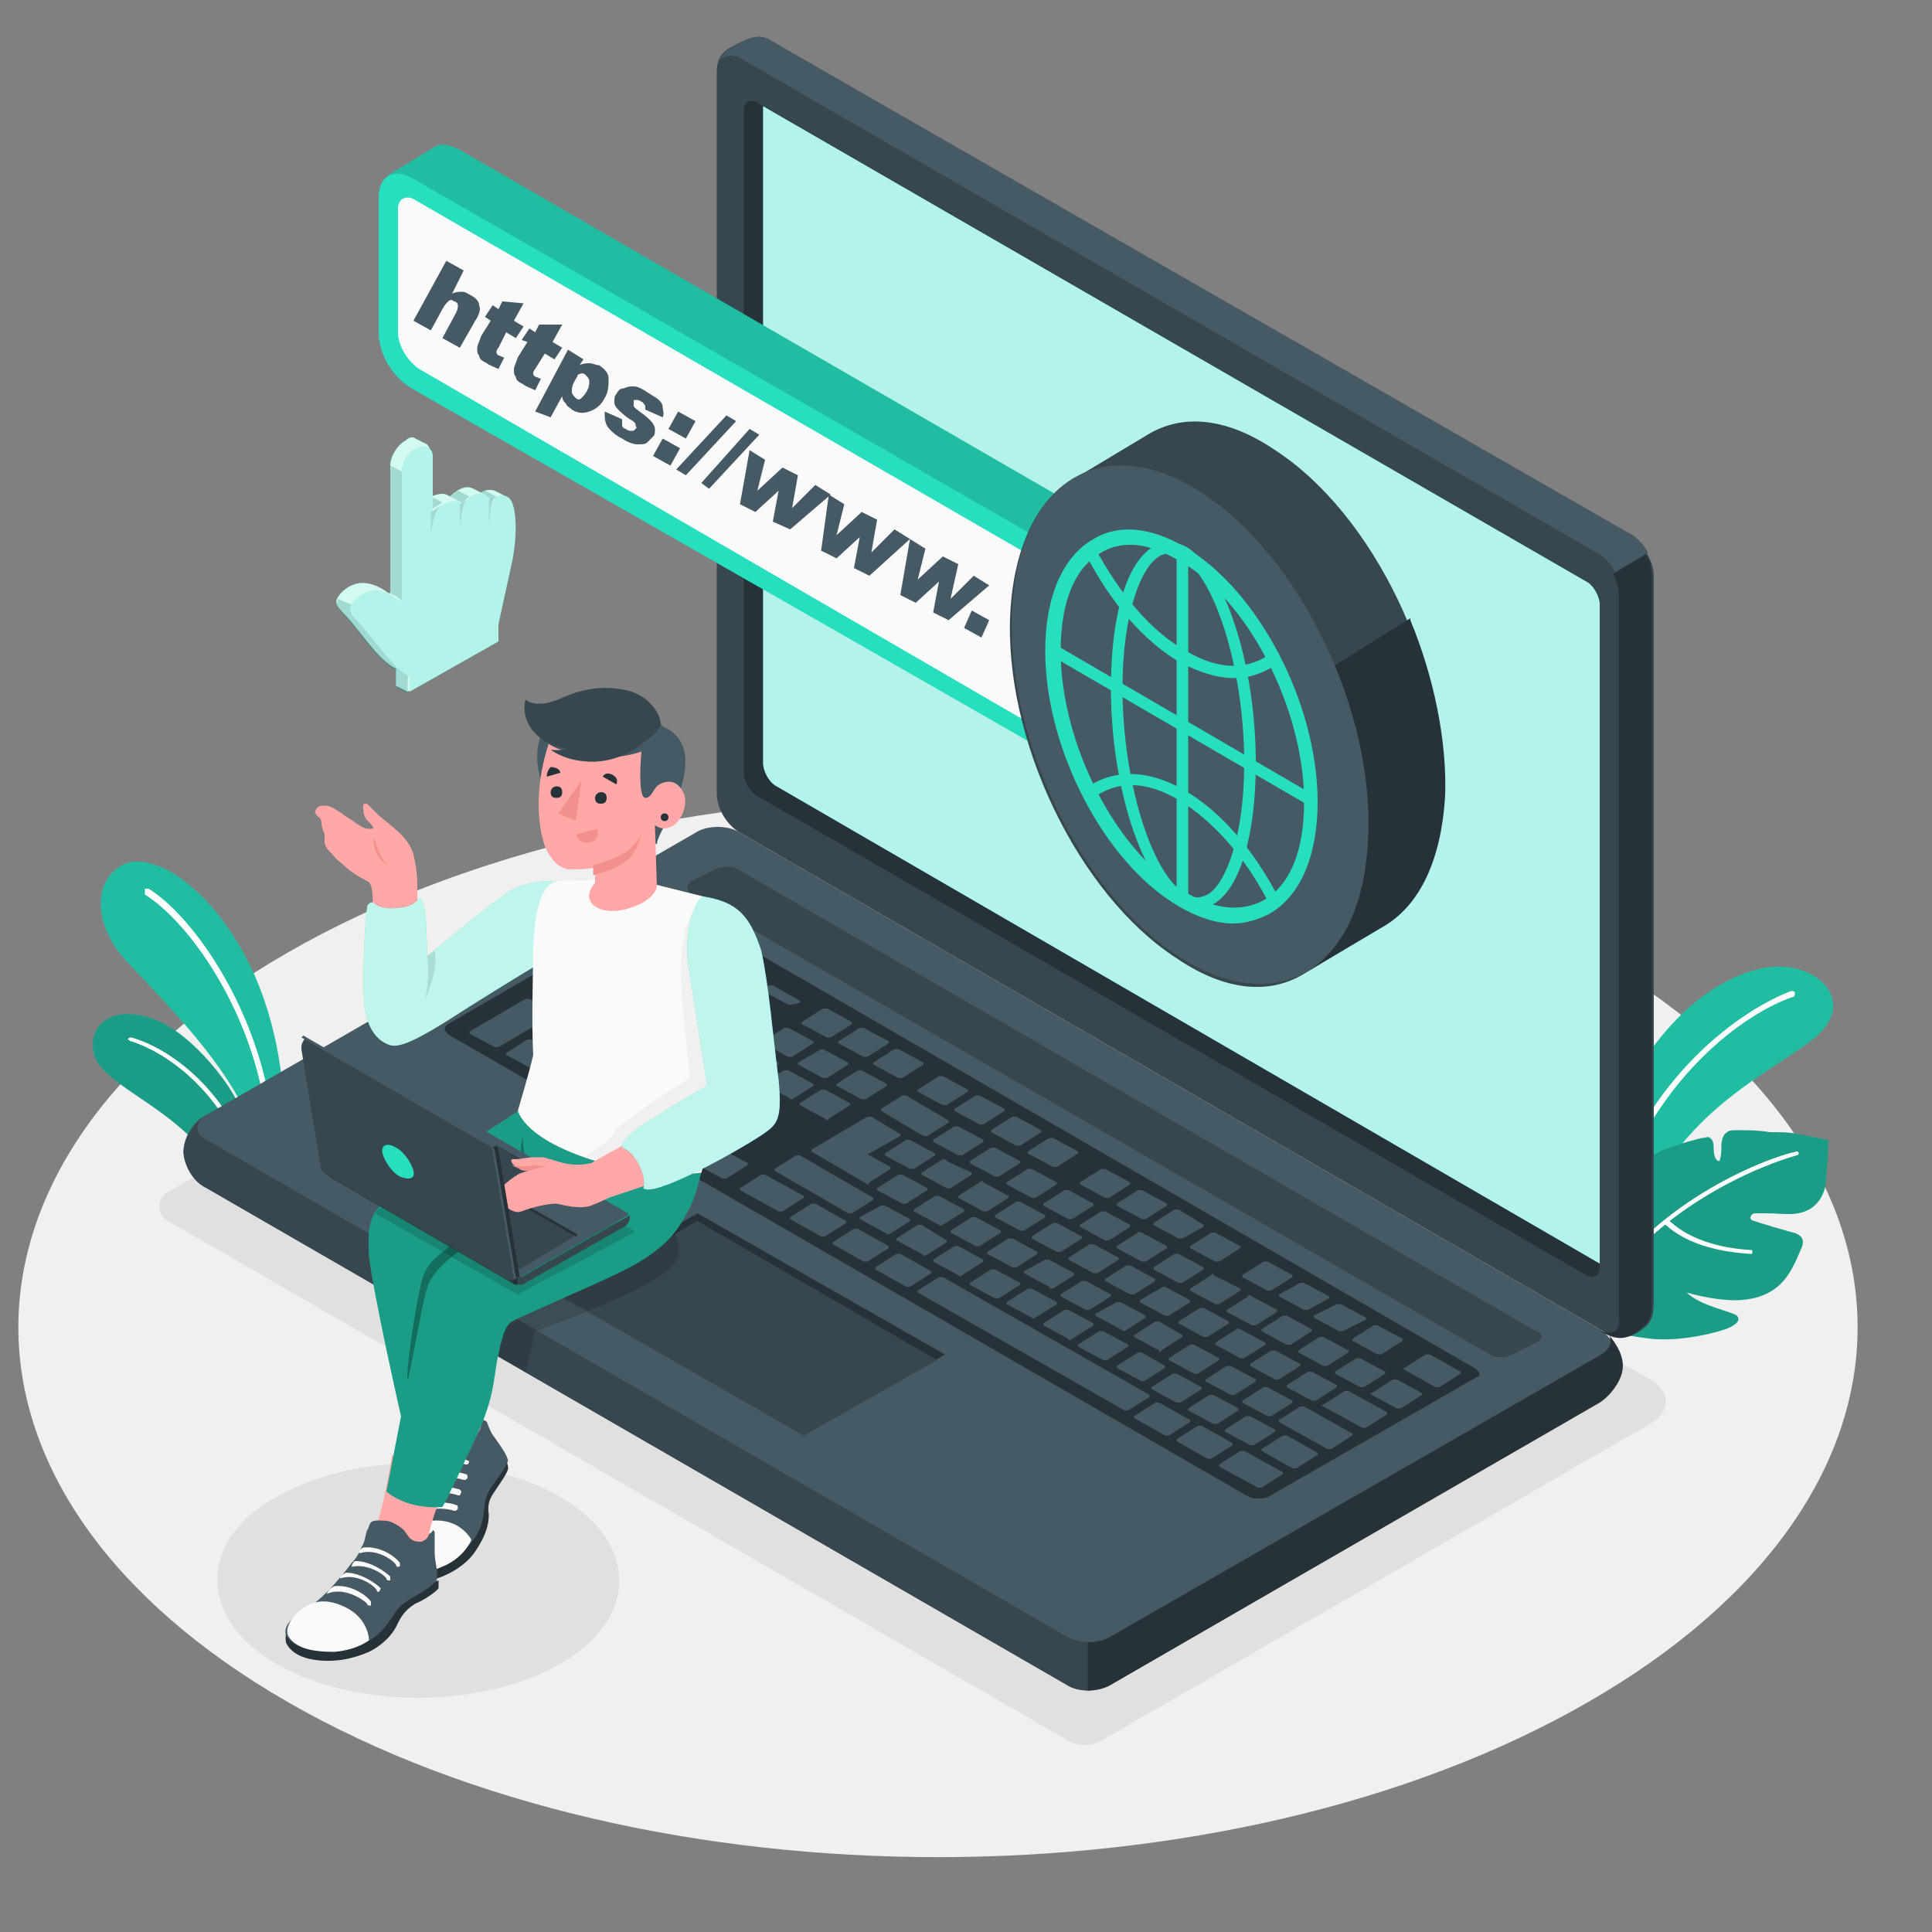 <?xml version="1.0" encoding="utf-8"?>
<!-- Generator: Adobe Illustrator 18.0.0, SVG Export Plug-In . SVG Version: 6.00 Build 0)  -->
<!DOCTYPE svg PUBLIC "-//W3C//DTD SVG 1.1//EN" "http://www.w3.org/Graphics/SVG/1.1/DTD/svg11.dtd">
<svg version="1.1" id="main" xmlns="http://www.w3.org/2000/svg" xmlns:xlink="http://www.w3.org/1999/xlink" x="0px" y="0px"
	 viewBox="0 0 100 100" enable-background="new 0 0 100 100" xml:space="preserve">
<rect x="0" y="0" width="100" height="100" fill="#808080" stroke="none"/>
<g id="Floor">
	<path id="Floor_7_" fill="#F0F0F0" d="M82.2,88.1c18.6-10.7,18.6-28.1,0-38.8s-48.7-10.7-67.3,0s-18.6,28.1,0,38.8
		S63.6,98.8,82.2,88.1z"/>
</g>
<g id="Shadows">
	<path id="Shadow_3_" fill="#E0E0E0" d="M57,90.1l28.4-16.4c1.1-0.6,1.1-1.7,0-2.3L39.4,44.9c-0.5-0.3-1.2-0.3-1.7,0l-29,16.8
		c-0.6,0.3-0.6,1.2,0,1.5l46.6,26.9C55.8,90.4,56.5,90.4,57,90.1z"/>
	<path id="Shadow_2_" fill="#E0E0E0" d="M14.1,86c4.1,2.5,11,2.5,15.1,0c3.8-2.3,3.8-6.1,0-8.4c-4.1-2.5-11-2.5-15.1,0
		C10.3,79.8,10.3,83.7,14.1,86z"/>
</g>
<g id="Plants">
	<g id="Plants_11_">
		<g id="XMLID_28954_">
			<g id="XMLID_28958_">
				<path id="XMLID_28960_" fill="#27DEBF" d="M82.4,64.2c0,0,0.1-4.3,1.8-7.8c1.8-3.5,4.5-5.8,7.1-6.3c2.7-0.5,5.1,1.8,2.4,3.8
					c-2.7,2-7.7,4.2-9.4,10.8L82.4,64.2z"/>
				<path id="XMLID_28959_" opacity="0.15" enable-background="new    " d="M82.4,64.2c0,0,0.1-4.3,1.8-7.8c1.8-3.5,4.5-5.8,7.1-6.3
					c2.7-0.5,5.1,1.8,2.4,3.8c-2.7,2-7.7,4.2-9.4,10.8L82.4,64.2z"/>
			</g>
			<path id="XMLID_28957_" fill="#FFFFFF" d="M83.1,63L83.1,63C83,63,83,62.9,83,62.9c2.1-7.3,7.3-10.7,9.7-11.6
				c0.1,0,0.2,0,0.2,0.1c0,0.1,0,0.2-0.1,0.2c-2.4,0.8-7.4,4.2-9.5,11.4C83.2,63,83.2,63.1,83.1,63z"/>
		</g>
		<g id="Plant_9_">
			<path fill="#27DEBF" d="M82.1,68.2c1,0.6,1.6,0.9,3.4,1.1c1.1,0.1,2.6-0.1,3.8-0.5c0.3-0.1,0.9-0.4,0.6-0.7
				c-0.2-0.2-1.9-0.5-2.6-1.2c0.7,0.2,1.7,0.4,2.5,0.4c0.8,0,1.6-0.2,2.2-0.7c0.6-0.5,0.9-1.2,1.2-1.9c0.1-0.2,0.2-0.5,0-0.7
				c-0.1-0.1-0.3-0.2-0.4-0.2c-0.7-0.2-1.4-0.4-2-0.6c-0.4-0.1-0.1-0.4,0-0.4c0.3,0,0.6,0,0.7,0c0.8,0,1.6,0.2,2.3-0.3
				c0.4-0.3,0.6-0.7,0.7-1.2c0-0.2,0.2-2.2,0.1-2.3c-0.5-0.1-1-0.2-1.5-0.3c-0.5-0.1-1-0.1-1.5-0.1c-0.6-0.1-1.1-0.1-1.7-0.1
				c-0.2,0-0.4,0-0.5,0.1c-0.2,0.1-0.3,0.4-0.3,0.7c0,0.3,0,0.5-0.1,0.8c-0.2,0-0.3-0.3-0.3-0.6c0-0.2,0-0.5-0.2-0.6
				c-0.1-0.1-0.2,0-0.4,0c-0.8,0.2-1.5,0.4-2.2,0.7c-0.3,0.2-0.6,0.3-0.9,0.6c-0.3,0.4-0.4,0.9-0.4,1.5c0,0.5,0.1,1,0,1.6
				c-0.4-0.4-1-1.5-1-2c-0.9,0.6-1.4,1.7-1.6,3.3c-0.1,1-0.1,2.4,0.1,3.5C82.1,68,82.1,68.2,82.1,68.2z"/>
			<path opacity="0.3" enable-background="new    " d="M82.1,68.2c1,0.6,1.6,0.9,3.4,1.1c1.1,0.1,2.6-0.1,3.8-0.5
				c0.3-0.1,0.9-0.4,0.6-0.7c-0.2-0.2-1.9-0.5-2.6-1.2c0.7,0.2,1.7,0.4,2.5,0.4c0.8,0,1.6-0.2,2.2-0.7c0.6-0.5,0.9-1.2,1.2-1.9
				c0.1-0.2,0.2-0.5,0-0.7c-0.1-0.1-0.3-0.2-0.4-0.2c-0.7-0.2-1.4-0.4-2-0.6c-0.4-0.1-0.1-0.4,0-0.4c0.3,0,0.6,0,0.7,0
				c0.8,0,1.6,0.2,2.3-0.3c0.4-0.3,0.6-0.7,0.7-1.2c0-0.2,0.2-2.2,0.1-2.3c-0.5-0.1-1-0.2-1.5-0.3c-0.5-0.1-1-0.1-1.5-0.1
				c-0.6-0.1-1.1-0.1-1.7-0.1c-0.2,0-0.4,0-0.5,0.1c-0.2,0.1-0.3,0.4-0.3,0.7c0,0.3,0,0.5-0.1,0.8c-0.2,0-0.3-0.3-0.3-0.6
				c0-0.2,0-0.5-0.2-0.6c-0.1-0.1-0.2,0-0.4,0c-0.8,0.2-1.5,0.4-2.2,0.7c-0.3,0.2-0.6,0.3-0.9,0.6c-0.3,0.4-0.4,0.9-0.4,1.5
				c0,0.5,0.1,1,0,1.6c-0.4-0.4-1-1.5-1-2c-0.9,0.6-1.4,1.7-1.6,3.3c-0.1,1-0.1,2.4,0.1,3.5C82.1,68,82.1,68.2,82.1,68.2z"/>
			<g>
				<g>
					<path fill="#FFFFFF" d="M82.3,68c0,0,0.1,0,0.1-0.1c2.8-5.4,9.1-7.7,10.6-8.1c0.1,0,0.1-0.1,0.1-0.1c0-0.1-0.1-0.1-0.1-0.1
						c-1.5,0.3-7.9,2.7-10.8,8.2C82.2,67.9,82.2,68,82.3,68C82.3,68,82.3,68,82.3,68z"/>
				</g>
				<g>
					<path fill="#FFFFFF" d="M90.6,64.9c0.1,0,0.1,0,0.1-0.1c0-0.1,0-0.1-0.1-0.1c-3.1-0.2-4.1-1.5-4.2-1.5c0-0.1-0.1-0.1-0.2,0
						c-0.1,0-0.1,0.1,0,0.2C86.3,63.4,87.3,64.7,90.6,64.9C90.5,64.9,90.6,64.9,90.6,64.9z"/>
				</g>
			</g>
		</g>
	</g>
	<g id="Plants_8_">
		<g id="XMLID_28976_">
			<g id="XMLID_28994_">
				<path fill="#27DEBF" d="M6.5,49.7c1.4,1.5,3.9,4,5.4,6.4v0c0.6,0.9,1,1.9,1.1,2.7l0.1,1.5l0.6-0.4l0.1-0.1l0.3-0.2l0,0
					c0.4-0.2,0.6-0.6,0.6-1c0.1-3.8-0.9-7-1.9-8.9c-1.3-2.6-3.8-5.3-6-5.1C4.9,45.1,4.6,47.6,6.5,49.7z"/>
				<path opacity="0.15" enable-background="new    " d="M6.5,49.7c1.4,1.5,3.9,4,5.4,6.4v0c0.6,0.9,1,1.9,1.1,2.7l0.1,1.5l0.6-0.4
					l0.1-0.1l0.3-0.2l0,0c0.4-0.2,0.6-0.6,0.6-1c0.1-3.8-0.9-7-1.9-8.9c-1.3-2.6-3.8-5.3-6-5.1C4.9,45.1,4.6,47.6,6.5,49.7z"/>
			</g>
			<path fill="#FFFFFF" d="M7.5,46.3C10.2,48,14,53.8,13.9,60l0.3-0.2c0-6.2-3.8-12.1-6.5-13.8c-0.1,0-0.1,0-0.2,0
				C7.5,46.2,7.5,46.3,7.5,46.3z"/>
		</g>
		<g id="XMLID_28961_">
			<g id="XMLID_28963_">
				<path fill="#27DEBF" d="M4.9,54.7c0.5,1.3,3.1,2.3,5,4.2c0.5,0.5,1,1,1.3,1.5c0.4,0.5,1.1,0.6,1.6,0.3l0,0l0.2-0.2h0l0.6-0.4
					c-0.4-1.4-1.1-2.8-1.8-3.9v0c-1.3-1.9-2.9-3.2-4-3.5C5.8,52,4.4,53.1,4.9,54.7z"/>
				<path opacity="0.3" enable-background="new    " d="M4.9,54.7c0.5,1.3,3.1,2.3,5,4.2c0.5,0.5,1,1,1.3,1.5
					c0.4,0.5,1.1,0.6,1.6,0.3l0,0l0.2-0.2h0l0.6-0.4c-0.4-1.4-1.1-2.8-1.8-3.9v0c-1.3-1.9-2.9-3.2-4-3.5C5.8,52,4.4,53.1,4.9,54.7z"
					/>
			</g>
			<path fill="#FFFFFF" d="M6.8,53.9c1.6,0.5,4.7,2.4,6.1,6.7l0.2-0.1c-1.4-4.3-4.5-6.3-6.3-6.8c-0.1,0-0.1,0-0.2,0.1
				C6.7,53.8,6.7,53.9,6.8,53.9z"/>
		</g>
	</g>
</g>
<g id="Device">
	<g id="Laptop_4_">
		<g>
			<path id="XMLID_150_" fill="#455A64" d="M83.9,70.7c0,0.7-0.5,1.6-1.2,1.9L57.5,87.2c-0.6,0.4-1.7,0.4-2.3,0L10.7,61.5
				c-0.6-0.4-1.2-1.2-1.2-1.9c0-0.7,0.5-1.6,1.2-1.9l25.3-14.6c0.6-0.4,1.7-0.4,2.3,0l44.5,25.7C83.4,69.2,83.9,70,83.9,70.7z"/>
			<path id="XMLID_149_" fill="#37474F" d="M9.5,59.6c0,0.7,0.5,1.6,1.2,1.9l44.5,25.7c0.3,0.2,0.7,0.3,1.2,0.3V85
				c-0.4,0-0.8-0.1-1.2-0.3L10.7,59c-0.6-0.3-0.6-0.8-0.2-1.2C9.9,58.3,9.5,59,9.5,59.6z"/>
			<path id="XMLID_148_" fill="#263238" d="M56.3,85v2.5c0.4,0,0.8-0.1,1.2-0.3l25.3-14.6c0.6-0.4,1.2-1.2,1.2-1.9
				c0-0.7-0.5-1.4-1-1.9c0.5,0.4,0.5,0.9-0.1,1.3L57.5,84.7C57.2,84.9,56.7,85,56.3,85z"/>
		</g>
		<g>
			<path id="XMLID_147_" fill="#37474F" d="M85,68.8c0.6-0.4,0.6-0.9,0.6-1.7V29.8c0-0.7-0.5-1.6-1.2-2L39.9,2.1
				c-0.6-0.4-1.2-0.1-1.8,0.2c-0.6,0.3-1,0.6-1,1.4v37.4c0,0.7,0.5,1.6,1.2,2l44.5,25.7C83.7,69.4,84.4,69.3,85,68.8z"/>
			<path fill="#263238" d="M82.7,68.8c1,0.7,1.6,0.5,2.2,0c0.6-0.4,0.6-0.9,0.6-1.7V29.8c0-0.4-0.1-0.8-0.3-1.1l-1.7,1
				c0.2,0.4,0.3,0.8,0.3,1.1v37.4C83.9,68.9,83.4,69.2,82.7,68.8z"/>
			<path id="XMLID_146_" fill="#455A64" d="M37.1,3.7c0-0.7,0.5-1,1.2-0.7l44.5,25.7c0.3,0.2,0.6,0.5,0.8,0.9l1.7-1l0,0
				c-0.2-0.4-0.5-0.7-0.8-0.9L39.9,2.1c-0.6-0.4-1.2-0.1-1.8,0.2C37.5,2.7,37.1,3,37.1,3.7z"/>
		</g>
		<g>
			<path id="XMLID_145_" fill="#263238" d="M82.1,30.1L39.2,5.3c-0.4-0.2-0.7,0-0.7,0.4V40c0,0.4,0.3,1,0.7,1.2L82.1,66
				c0.4,0.2,0.7,0,0.7-0.4V31.3C82.8,30.8,82.5,30.3,82.1,30.1z"/>
			<path fill="#27DEBF" d="M82.1,30.1c0.4,0.2,0.7,0.8,0.7,1.2v34.1L40.2,40.7c-0.4-0.2-0.7-0.8-0.7-1.2V5.5L82.1,30.1z"/>
			<path opacity="0.65" fill="#FFFFFF" enable-background="new    " d="M82.1,30.1c0.4,0.2,0.7,0.8,0.7,1.2v34.1L40.2,40.7
				c-0.4-0.2-0.7-0.8-0.7-1.2V5.5L82.1,30.1z"/>
		</g>
		<path id="XMLID_144_" fill="#37474F" d="M79.5,68.9L38.2,45c-0.3-0.2-0.8-0.2-1.2,0l-1.2,0.6c-0.3,0.2-0.3,0.5,0,0.7l41.3,23.8
			c0.3,0.2,0.8,0.2,1.2,0l1.2-0.6C79.9,69.3,79.9,69,79.5,68.9z"/>
		<g id="XMLID_33_">
			<path id="XMLID_143_" fill="#263238" d="M76.3,70.8L35,46.9c-0.3-0.2-0.8-0.2-1.1-0.1l-10.7,6.2c-0.3,0.2-0.2,0.4,0.1,0.6
				l41.2,23.8c0.3,0.2,0.8,0.2,1.1,0.1l10.8-6.2C76.7,71.2,76.6,71,76.3,70.8z"/>
			<path id="XMLID_34_" fill="#455A64" d="M41,56.9l1.1-0.7c0,0,0-0.1,0-0.1l-1.3-0.7c-0.1,0-0.1,0-0.2,0L39.5,56c0,0,0,0.1,0,0.1
				l1.3,0.7C40.9,56.9,41,56.9,41,56.9z M42.5,54.3L41.3,55c0,0,0,0.1,0,0.1l1.3,0.7c0.1,0,0.1,0,0.2,0l1.1-0.7c0,0,0-0.1,0-0.1
				l-1.3-0.7C42.6,54.3,42.5,54.3,42.5,54.3z M46.7,56.7l-1.1,0.7c0,0,0,0.1,0,0.1l2.2,1.3c0.1,0,0.1,0,0.2,0l1.1-0.7
				c0,0,0-0.1,0-0.1l-2.2-1.3C46.8,56.7,46.7,56.7,46.7,56.7z M44.4,55.4l-1.1,0.7c0,0,0,0.1,0,0.1l1.3,0.7c0.1,0,0.1,0,0.2,0
				l1.1-0.7c0,0,0-0.1,0-0.1l-1.3-0.7C44.5,55.4,44.4,55.4,44.4,55.4z M49.4,58.3L48.3,59c0,0,0,0.1,0,0.1l1.3,0.7
				c0.1,0,0.1,0,0.2,0l1.1-0.7c0,0,0-0.1,0-0.1l-1.3-0.7C49.6,58.3,49.5,58.3,49.4,58.3z M51.3,59.4l-1.1,0.7c0,0,0,0.1,0,0.1
				l1.3,0.7c0.1,0,0.1,0,0.2,0l1.1-0.7c0,0,0-0.1,0-0.1l-1.3-0.7C51.5,59.4,51.4,59.4,51.3,59.4z M46.9,62.3l1.1-0.7
				c0,0,0-0.1,0-0.1l-1.3-0.7c-0.1,0-0.1,0-0.2,0l-1.1,0.7c0,0,0,0.1,0,0.1l1.3,0.7C46.8,62.3,46.9,62.3,46.9,62.3z M48.8,63.4
				l1.1-0.7c0,0,0-0.1,0-0.1l-1.3-0.7c-0.1,0-0.1,0-0.2,0l-1.1,0.7c0,0,0,0.1,0,0.1l1.3,0.7C48.7,63.4,48.7,63.5,48.8,63.4z
				 M50.7,64.5l1.1-0.7c0,0,0-0.1,0-0.1L50.5,63c-0.1,0-0.1,0-0.2,0l-1.1,0.7c0,0,0,0.1,0,0.1l1.3,0.7
				C50.6,64.5,50.6,64.5,50.7,64.5z M52.6,65.6l1.1-0.7c0,0,0-0.1,0-0.1l-1.3-0.7c-0.1,0-0.1,0-0.2,0l-1.1,0.7c0,0,0,0.1,0,0.1
				l1.3,0.7C52.4,65.6,52.5,65.6,52.6,65.6z M42.9,57.9l1.1-0.7c0,0,0-0.1,0-0.1l-1.3-0.7c-0.1,0-0.1,0-0.2,0l-1.1,0.7
				c0,0,0,0.1,0,0.1l1.3,0.7C42.8,58,42.9,58,42.9,57.9z M45,61.2l1.1-0.7c0,0,0-0.1,0-0.1L45,59.8c-0.1,0-0.1-0.1,0-0.1l1.6-0.9
				c0,0,0-0.1,0-0.1l-1.5-0.9c-0.1,0-0.1,0-0.2,0l-2.9,1.7c0,0,0,0.1,0,0.1l2.9,1.7C44.9,61.3,45,61.3,45,61.2z M53.2,60.5l-1.1,0.7
				c0,0,0,0.1,0,0.1l1.3,0.7c0.1,0,0.1,0,0.2,0l1.1-0.7c0,0,0-0.1,0-0.1l-1.3-0.7C53.3,60.5,53.3,60.5,53.2,60.5z M55.1,61.6
				L54,62.3c0,0,0,0.1,0,0.1l1.3,0.7c0.1,0,0.1,0,0.2,0l1.1-0.7c0,0,0-0.1,0-0.1l-1.3-0.7C55.2,61.6,55.2,61.6,55.1,61.6z
				 M66.9,72.6c0,0,0-0.1,0-0.1l-1.3-0.7c-0.1,0-0.1,0-0.2,0l-1.1,0.7c0,0,0,0.1,0,0.1l1.3,0.7c0.1,0,0.1,0,0.2,0L66.9,72.6z
				 M70.2,70.3L69.1,71c0,0,0,0.1,0,0.1l1.3,0.7c0.1,0,0.1,0,0.2,0l1.1-0.7c0,0,0-0.1,0-0.1l-1.3-0.7C70.3,70.3,70.3,70.3,70.2,70.3
				z M69.2,71.8c0,0,0-0.1,0-0.1L67.9,71c-0.1,0-0.1,0-0.2,0l-1.1,0.7c0,0,0,0.1,0,0.1l1.3,0.7c0.1,0,0.1,0,0.2,0L69.2,71.8z
				 M63,73.7l1.1-0.7c0,0,0-0.1,0-0.1l-1.3-0.7c-0.1,0-0.1,0-0.2,0l-1.1,0.7c0,0,0,0.1,0,0.1l1.3,0.7C62.9,73.7,63,73.7,63,73.7z
				 M66,74.1c0,0,0-0.1,0-0.1l-1.3-0.7c-0.1,0-0.1,0-0.2,0l-1.1,0.7c0,0,0,0.1,0,0.1l1.3,0.7c0.1,0,0.1,0,0.2,0L66,74.1z M68.3,69.2
				l-1.1,0.7c0,0,0,0.1,0,0.1l1.3,0.7c0.1,0,0.1,0,0.2,0l1.1-0.7c0,0,0-0.1,0-0.1l-1.3-0.7C68.5,69.2,68.4,69.2,68.3,69.2z
				 M58.9,63.8l-1.1,0.7c0,0,0,0.1,0,0.1l1.3,0.7c0.1,0,0.1,0,0.2,0l1.1-0.7c0,0,0-0.1,0-0.1l-1.3-0.7C59,63.8,58.9,63.7,58.9,63.8z
				 M66.4,68.1l-1.1,0.7c0,0,0,0.1,0,0.1l1.3,0.7c0.1,0,0.1,0,0.2,0l1.1-0.7c0,0,0-0.1,0-0.1l-1.3-0.7
				C66.6,68.1,66.5,68.1,66.4,68.1z M57,62.7l-1.1,0.7c0,0,0,0.1,0,0.1l1.3,0.7c0.1,0,0.1,0,0.2,0l1.1-0.7c0,0,0-0.1,0-0.1l-1.3-0.7
				C57.1,62.7,57,62.7,57,62.7z M60.8,64.9l-1.1,0.7c0,0,0,0.1,0,0.1l1.3,0.7c0.1,0,0.1,0,0.2,0l1.1-0.7c0,0,0-0.1,0-0.1L61,64.9
				C60.9,64.9,60.8,64.9,60.8,64.9z M62.7,66l-1.1,0.7c0,0,0,0.1,0,0.1l1.3,0.7c0.1,0,0.1,0,0.2,0l1.1-0.7c0,0,0-0.1,0-0.1L62.8,66
				C62.8,65.9,62.7,65.9,62.7,66z M64.6,67.1l-1.1,0.7c0,0,0,0.1,0,0.1l1.3,0.7c0.1,0,0.1,0,0.2,0l1.1-0.7c0,0,0-0.1,0-0.1l-1.3-0.7
				C64.7,67,64.6,67,64.6,67.1z M56.4,67.8l1.1-0.7c0,0,0-0.1,0-0.1l-1.3-0.7c-0.1,0-0.1,0-0.2,0l-1.1,0.7c0,0,0,0.1,0,0.1l1.3,0.7
				C56.2,67.8,56.3,67.8,56.4,67.8z M38.3,51.9l-1.1,0.7c0,0,0,0.1,0,0.1l1.3,0.7c0.1,0,0.1,0,0.2,0l1.1-0.7c0,0,0-0.1,0-0.1
				l-1.3-0.7C38.4,51.9,38.4,51.9,38.3,51.9z M40.6,53.2l-1.1,0.7c0,0,0,0.1,0,0.1l1.3,0.7c0.1,0,0.1,0,0.2,0l1.1-0.7
				c0,0,0-0.1,0-0.1l-1.3-0.7C40.7,53.2,40.6,53.2,40.6,53.2z M36.4,50.8l-1.1,0.7c0,0,0,0.1,0,0.1l1.3,0.7c0.1,0,0.1,0,0.2,0
				l1.1-0.7c0,0,0-0.1,0-0.1l-1.3-0.7C36.5,50.8,36.5,50.8,36.4,50.8z M47.3,60.5l1.1-0.7c0,0,0-0.1,0-0.1L47.1,59
				c-0.1,0-0.1,0-0.2,0l-1.1,0.7c0,0,0,0.1,0,0.1l1.3,0.7C47.2,60.5,47.3,60.5,47.3,60.5z M33.4,50.4c0,0,0,0.1,0,0.1l1.3,0.7
				c0.1,0,0.1,0,0.2,0l1.1-0.7c0,0,0-0.1,0-0.1l-1.3-0.7c-0.1,0-0.1,0-0.2,0L33.4,50.4z M54.5,66.7l1.1-0.7c0,0,0-0.1,0-0.1
				l-1.3-0.7c-0.1,0-0.1,0-0.2,0L53,65.8c0,0,0,0.1,0,0.1l1.3,0.7C54.3,66.7,54.4,66.7,54.5,66.7z M31.3,53.3l1.1-0.7
				c0,0,0-0.1,0-0.1l-1.3-0.7c-0.1,0-0.1,0-0.2,0l-1.1,0.7c0,0,0,0.1,0,0.1l1.3,0.7C31.2,53.3,31.2,53.3,31.3,53.3z M35,53.4
				l1.1-0.7c0,0,0-0.1,0-0.1l-1.3-0.7c-0.1,0-0.1,0-0.2,0l-1.1,0.7c0,0,0,0.1,0,0.1l1.3,0.7C34.9,53.4,34.9,53.4,35,53.4z
				 M31.6,51.4c0,0,0,0.1,0,0.1l1.3,0.7c0.1,0,0.1,0,0.2,0l1.1-0.7c0,0,0-0.1,0-0.1l-1.3-0.7c-0.1,0-0.1,0-0.2,0L31.6,51.4z
				 M32.3,50.4L31,49.7c-0.1,0-0.1,0-0.2,0l-2.9,1.7c0,0,0,0.1,0,0.1l1.3,0.7c0.1,0,0.1,0,0.2,0l2.9-1.7
				C32.4,50.5,32.4,50.5,32.3,50.4z M36.5,52.9l-1.1,0.7c0,0,0,0.1,0,0.1l1.3,0.7c0.1,0,0.1,0,0.2,0l1.1-0.7c0,0,0-0.1,0-0.1
				l-1.3-0.7C36.6,52.9,36.6,52.9,36.5,52.9z M50.7,61.2l-1.1,0.7c0,0,0,0.1,0,0.1l1.3,0.7c0.1,0,0.1,0,0.2,0l1.1-0.7
				c0,0,0-0.1,0-0.1l-1.3-0.7C50.9,61.1,50.8,61.1,50.7,61.2z M34.3,53.7c0,0,0-0.1,0-0.1L33,52.9c-0.1,0-0.1,0-0.2,0l-1.1,0.7
				c0,0,0,0.1,0,0.1l1.3,0.7c0.1,0,0.1,0,0.2,0L34.3,53.7z M48.8,60l-1.1,0.7c0,0,0,0.1,0,0.1l1.3,0.7c0.1,0,0.1,0,0.2,0l1.1-0.7
				c0,0,0-0.1,0-0.1L49,60.1C49,60,48.9,60,48.8,60z M65,71.5c0,0,0-0.1,0-0.1l-1.3-0.7c-0.1,0-0.1,0-0.2,0l-1.1,0.7
				c0,0,0,0.1,0,0.1l1.3,0.7c0.1,0,0.1,0,0.2,0L65,71.5z M65.8,69.9l-1.1,0.7c0,0,0,0.1,0,0.1l1.3,0.7c0.1,0,0.1,0,0.2,0l1.1-0.7
				c0,0,0-0.1,0-0.1L66,69.9C66,69.9,65.9,69.9,65.8,69.9z M62,71.1l1.1-0.7c0,0,0-0.1,0-0.1l-1.3-0.7c-0.1,0-0.1,0-0.2,0l-1.1,0.7
				c0,0,0,0.1,0,0.1l1.3,0.7C61.9,71.1,62,71.1,62,71.1z M60.1,69.9l1.1-0.7c0,0,0-0.1,0-0.1L60,68.4c-0.1,0-0.1,0-0.2,0l-1.1,0.7
				c0,0,0,0.1,0,0.1l1.3,0.7C60,70,60.1,70,60.1,69.9z M58.2,68.9l1.1-0.7c0,0,0-0.1,0-0.1l-1.3-0.7c-0.1,0-0.1,0-0.2,0L56.7,68
				c0,0,0,0.1,0,0.1l1.3,0.7C58.1,68.9,58.2,68.9,58.2,68.9z M64,68.8l-1.1,0.7c0,0,0,0.1,0,0.1l1.3,0.7c0.1,0,0.1,0,0.2,0l1.1-0.7
				c0,0,0-0.1,0-0.1l-1.3-0.7C64.1,68.8,64,68.7,64,68.8z M62.1,67.7l-1.1,0.7c0,0,0,0.1,0,0.1l1.3,0.7c0.1,0,0.1,0,0.2,0l1.1-0.7
				c0,0,0-0.1,0-0.1l-1.3-0.7C62.2,67.7,62.1,67.7,62.1,67.7z M54.5,63.3L53.4,64c0,0,0,0.1,0,0.1l1.3,0.7c0.1,0,0.1,0,0.2,0
				l1.1-0.7c0,0,0-0.1,0-0.1l-1.3-0.7C54.6,63.3,54.6,63.3,54.5,63.3z M56.4,64.4l-1.1,0.7c0,0,0,0.1,0,0.1l1.3,0.7
				c0.1,0,0.1,0,0.2,0l1.1-0.7c0,0,0-0.1,0-0.1l-1.3-0.7C56.5,64.4,56.4,64.4,56.4,64.4z M52.6,62.2l-1.1,0.7c0,0,0,0.1,0,0.1
				l1.3,0.7c0.1,0,0.1,0,0.2,0l1.1-0.7c0,0,0-0.1,0-0.1l-1.3-0.7C52.7,62.2,52.7,62.2,52.6,62.2z M60.2,66.6L59,67.3
				c0,0,0,0.1,0,0.1l1.3,0.7c0.1,0,0.1,0,0.2,0l1.1-0.7c0,0,0-0.1,0-0.1l-1.3-0.7C60.3,66.6,60.2,66.6,60.2,66.6z M58.3,65.5
				l-1.1,0.7c0,0,0,0.1,0,0.1l1.3,0.7c0.1,0,0.1,0,0.2,0l1.1-0.7c0,0,0-0.1,0-0.1l-1.3-0.7C58.4,65.5,58.3,65.5,58.3,65.5z
				 M61.1,72.6l1.1-0.7c0,0,0-0.1,0-0.1l-1.3-0.7c-0.1,0-0.1,0-0.2,0l-1.1,0.7c0,0,0,0.1,0,0.1l1.3,0.7C61,72.6,61.1,72.6,61.1,72.6
				z M71,72.2l1.3,0.7c0.1,0,0.1,0,0.2,0l1.1-0.7c0,0,0-0.1,0-0.1l-1.3-0.7c-0.1,0-0.1,0-0.2,0L71,72.1C70.9,72.1,70.9,72.1,71,72.2
				z M68.5,72.8l2,1.1c0.1,0,0.1,0,0.2,0l1.1-0.7c0,0,0-0.1,0-0.1l-2-1.1c-0.1,0-0.1,0-0.2,0l-1.1,0.7
				C68.4,72.7,68.4,72.8,68.5,72.8z M72.7,70.9l1.6,0.9c0.1,0,0.1,0,0.2,0l1.1-0.7c0,0,0-0.1,0-0.1L74,70.1c-0.1,0-0.1,0-0.2,0
				l-1.1,0.7C72.6,70.8,72.6,70.8,72.7,70.9z M72.6,69.4c0,0,0-0.1,0-0.1l-1.3-0.7c-0.1,0-0.1,0-0.2,0l-1.1,0.7c0,0,0,0.1,0,0.1
				l1.3,0.7c0.1,0,0.1,0,0.2,0L72.6,69.4z M66.2,73.6l2.5,1.4c0.1,0,0.1,0,0.2,0l1.1-0.7c0,0,0-0.1,0-0.1l-2.5-1.4
				c-0.1,0-0.1,0-0.2,0l-1.1,0.7C66.1,73.5,66.2,73.5,66.2,73.6z M65.3,75.1l1.6,0.9c0.1,0,0.1,0,0.2,0l1.1-0.7c0,0,0-0.1,0-0.1
				l-1.6-0.9c-0.1,0-0.1,0-0.2,0L65.3,75C65.3,75,65.3,75.1,65.3,75.1z M58.5,61.3c0,0,0-0.1,0-0.1l-1.3-0.7c-0.1,0-0.1,0-0.2,0
				l-1.1,0.7c0,0,0,0.1,0,0.1l1.3,0.7c0.1,0,0.1,0,0.2,0L58.5,61.3z M62.3,63.5c0,0,0-0.1,0-0.1L61,62.6c-0.1,0-0.1,0-0.2,0
				l-1.1,0.7c0,0,0,0.1,0,0.1l1.3,0.7c0.1,0,0.1,0,0.2,0L62.3,63.5z M70.7,68.3c0,0,0-0.1,0-0.1l-1.3-0.7c-0.1,0-0.1,0-0.2,0
				L68,68.1c0,0,0,0.1,0,0.1l1.3,0.7c0.1,0,0.1,0,0.2,0L70.7,68.3z M60.4,62.4c0,0,0-0.1,0-0.1l-1.3-0.7c-0.1,0-0.1,0-0.2,0
				l-1.1,0.7c0,0,0,0.1,0,0.1l1.3,0.7c0.1,0,0.1,0,0.2,0L60.4,62.4z M64.2,64.6c0,0,0-0.1,0-0.1l-1.3-0.7c-0.1,0-0.1,0-0.2,0
				l-1.1,0.7c0,0,0,0.1,0,0.1l1.3,0.7c0.1,0,0.1,0,0.2,0L64.2,64.6z M63.1,75.8c0,0,0,0.1,0,0.1l2,1.1c0.1,0,0.1,0,0.2,0l1.1-0.7
				c0,0,0-0.1,0-0.1l-2-1.1c-0.1,0-0.1,0-0.2,0L63.1,75.8z M66.9,66.1c0,0,0-0.1,0-0.1l-1.3-0.7c-0.1,0-0.1,0-0.2,0l-1.1,0.7
				c0,0,0,0.1,0,0.1l1.3,0.7c0.1,0,0.1,0,0.2,0L66.9,66.1z M68.8,67.2c0,0,0-0.1,0-0.1l-1.3-0.7c-0.1,0-0.1,0-0.2,0L66.2,67
				c0,0,0,0.1,0,0.1l1.3,0.7c0.1,0,0.1,0,0.2,0L68.8,67.2z M28.1,55.6c0,0,0,0.1,0,0.1l3.2,1.8c0.1,0,0.1,0,0.2,0l1.1-0.7
				c0,0,0-0.1,0-0.1L29.4,55c-0.1,0-0.1,0-0.2,0L28.1,55.6z M32.3,58c0,0,0,0.1,0,0.1l1.3,0.7c0.1,0,0.1,0,0.2,0l1.1-0.7
				c0,0,0-0.1,0-0.1l-1.3-0.7c-0.1,0-0.1,0-0.2,0L32.3,58z M59.2,71.5l1.1-0.7c0,0,0-0.1,0-0.1L59.1,70c-0.1,0-0.1,0-0.2,0l-1.1,0.7
				c0,0,0,0.1,0,0.1l1.3,0.7C59.1,71.5,59.2,71.5,59.2,71.5z M36.1,60.2c0,0,0,0.1,0,0.1l1.3,0.7c0.1,0,0.1,0,0.2,0l1.1-0.7
				c0,0,0-0.1,0-0.1l-1.3-0.7c-0.1,0-0.1,0-0.2,0L36.1,60.2z M26.2,54.5c0,0,0,0.1,0,0.1l1.3,0.7c0.1,0,0.1,0,0.2,0l1.1-0.7
				c0,0,0-0.1,0-0.1l-1.3-0.7c-0.1,0-0.1,0-0.2,0L26.2,54.5z M24.3,53.5l1.3,0.7c0.1,0,0.1,0,0.2,0l2.9-1.7c0,0,0-0.1,0-0.1
				l-1.3-0.7c-0.1,0-0.1,0-0.2,0l-2.9,1.7C24.3,53.4,24.3,53.5,24.3,53.5z M43.1,64.3c0,0,0,0.1,0,0.1l1.6,0.9c0.1,0,0.1,0,0.2,0
				l1.1-0.7c0,0,0-0.1,0-0.1l-1.6-0.9c-0.1,0-0.1,0-0.2,0L43.1,64.3z M38.3,61.5c0,0,0,0.1,0,0.1l2,1.1c0.1,0,0.1,0,0.2,0l1.1-0.7
				c0,0,0-0.1,0-0.1l-2-1.1c-0.1,0-0.1,0-0.2,0L38.3,61.5z M47.5,66.8c0,0,0,0.1,0,0.1L58.2,73c0.1,0,0.1,0,0.2,0l1.1-0.7
				c0,0,0-0.1,0-0.1l-10.7-6.1c-0.1,0-0.1,0-0.2,0L47.5,66.8z M58.7,73.3c0,0,0,0.1,0,0.1l1.6,0.9c0.1,0,0.1,0,0.2,0l1.1-0.7
				c0,0,0-0.1,0-0.1l-1.6-0.9c-0.1,0-0.1,0-0.2,0L58.7,73.3z M45.3,65.6c0,0,0,0.1,0,0.1l1.6,0.9c0.1,0,0.1,0,0.2,0l1.1-0.7
				c0,0,0-0.1,0-0.1l-1.6-0.9c-0.1,0-0.1,0-0.2,0L45.3,65.6z M60.9,74.5c0,0,0,0.1,0,0.1l1.6,0.9c0.1,0,0.1,0,0.2,0l1.1-0.7
				c0,0,0-0.1,0-0.1l-1.6-0.9c-0.1,0-0.1,0-0.2,0L60.9,74.5z M40.9,63c0,0,0,0.1,0,0.1l1.6,0.9c0.1,0,0.1,0,0.2,0l1.1-0.7
				c0,0,0-0.1,0-0.1l-1.6-0.9c-0.1,0-0.1,0-0.2,0L40.9,63z M34.2,59.1c0,0,0,0.1,0,0.1l1.3,0.7c0.1,0,0.1,0,0.2,0l1.1-0.7
				c0,0,0-0.1,0-0.1l-1.3-0.7c-0.1,0-0.1,0-0.2,0L34.2,59.1z M31.4,55.4l1.1-0.7c0,0,0-0.1,0-0.1l-1.3-0.7c-0.1,0-0.1,0-0.2,0
				l-1.1,0.7c0,0,0,0.1,0,0.1l1.3,0.7C31.3,55.4,31.3,55.5,31.4,55.4z M39.2,55.8l1.1-0.7c0,0,0-0.1,0-0.1L39,54.3
				c-0.1,0-0.1,0-0.2,0l-1.1,0.7c0,0,0,0.1,0,0.1l1.3,0.7C39,55.8,39.1,55.8,39.2,55.8z M44.1,62.8l1.1-0.7c0,0,0-0.1,0-0.1
				l-3.8-2.2c-0.1,0-0.1,0-0.2,0l-1.1,0.7c0,0,0,0.1,0,0.1l3.8,2.2C44,62.8,44.1,62.8,44.1,62.8z M34.4,55.9c0,0,0-0.1,0-0.1
				L33.1,55c-0.1,0-0.1,0-0.2,0l-1.1,0.7c0,0,0,0.1,0,0.1l1.3,0.7c0.1,0,0.1,0,0.2,0L34.4,55.9z M35.1,55.5l1.1-0.7c0,0,0-0.1,0-0.1
				L34.9,54c-0.1,0-0.1,0-0.2,0l-1.1,0.7c0,0,0,0.1,0,0.1l1.3,0.7C34.9,55.5,35,55.5,35.1,55.5z M46,63.9l1.1-0.7c0,0,0-0.1,0-0.1
				l-1.3-0.7c-0.1,0-0.1,0-0.2,0L44.5,63c0,0,0,0.1,0,0.1l1.3,0.7C45.9,63.9,46,63.9,46,63.9z M38.6,58.3c0,0,0-0.1,0-0.1l-1.3-0.7
				c-0.1,0-0.1,0-0.2,0L36,58.1c0,0,0,0.1,0,0.1l1.3,0.7c0.1,0,0.1,0,0.2,0L38.6,58.3z M55.5,69.3l1.1-0.7c0,0,0-0.1,0-0.1l-1.3-0.7
				c-0.1,0-0.1,0-0.2,0L54,68.5c0,0,0,0.1,0,0.1l1.3,0.7C55.3,69.4,55.4,69.4,55.5,69.3z M53.6,68.2l1.1-0.7c0,0,0-0.1,0-0.1
				l-1.3-0.7c-0.1,0-0.1,0-0.2,0l-1.1,0.7c0,0,0,0.1,0,0.1l1.3,0.7C53.4,68.2,53.5,68.3,53.6,68.2z M57.3,70.4l1.1-0.7
				c0,0,0-0.1,0-0.1l-1.3-0.7c-0.1,0-0.1,0-0.2,0l-1.1,0.7c0,0,0,0.1,0,0.1l1.3,0.7C57.2,70.4,57.3,70.4,57.3,70.4z M49.8,66
				l1.1-0.7c0,0,0-0.1,0-0.1l-1.3-0.7c-0.1,0-0.1,0-0.2,0l-1.1,0.7c0,0,0,0.1,0,0.1l1.3,0.7C49.7,66.1,49.7,66.1,49.8,66z
				 M51.7,67.2l1.1-0.7c0,0,0-0.1,0-0.1l-1.3-0.7c-0.1,0-0.1,0-0.2,0l-1.1,0.7c0,0,0,0.1,0,0.1l1.3,0.7
				C51.5,67.2,51.6,67.2,51.7,67.2z M47.9,65l1.1-0.7c0,0,0-0.1,0-0.1l-1.3-0.8c-0.1,0-0.1,0-0.2,0l-1.1,0.7c0,0,0,0.1,0,0.1
				l1.3,0.7C47.8,65,47.9,65,47.9,65z M37.6,49.7c0,0,0-0.1,0-0.1l-1.3-0.7c-0.1,0-0.1,0-0.2,0L35.8,49c0,0,0,0.1,0,0.1l1.3,0.7
				c0.1,0,0.1,0,0.2,0L37.6,49.7z M47.8,55.1c0,0,0-0.1,0-0.1l-1.3-0.7c-0.1,0-0.1,0-0.2,0l-1.1,0.7c0,0,0,0.1,0,0.1l1.3,0.7
				c0.1,0,0.1,0,0.2,0L47.8,55.1z M44.1,53c0,0,0-0.1,0-0.1l-1.3-0.7c-0.1,0-0.1,0-0.2,0l-1.1,0.7c0,0,0,0.1,0,0.1l1.3,0.7
				c0.1,0,0.1,0,0.2,0L44.1,53z M50.1,56.5c0,0,0-0.1,0-0.1l-1.3-0.7c-0.1,0-0.1,0-0.2,0l-1.1,0.7c0,0,0,0.1,0,0.1l1.3,0.7
				c0.1,0,0.1,0,0.2,0L50.1,56.5z M46,54c0,0,0-0.1,0-0.1l-1.3-0.7c-0.1,0-0.1,0-0.2,0l-1.1,0.7c0,0,0,0.1,0,0.1l1.3,0.7
				c0.1,0,0.1,0,0.2,0L46,54z M53.9,58.6c0,0,0-0.1,0-0.1l-1.3-0.7c-0.1,0-0.1,0-0.2,0l-1.1,0.7c0,0,0,0.1,0,0.1l1.3,0.7
				c0.1,0,0.1,0,0.2,0L53.9,58.6z M52,57.5c0,0,0-0.1,0-0.1l-1.3-0.7c-0.1,0-0.1,0-0.2,0l-1.1,0.7c0,0,0,0.1,0,0.1l1.3,0.7
				c0.1,0,0.1,0,0.2,0L52,57.5z M41.4,51.9c0,0,0-0.1,0-0.1L40,51c-0.1,0-0.1,0-0.2,0l-0.3,0.2c0,0,0,0.1,0,0.1l1.3,0.7
				c0.1,0,0.1,0,0.2,0L41.4,51.9z M35.7,48.6c0,0,0-0.1,0-0.1l-1.3-0.7c-0.1,0-0.1,0-0.2,0l-0.3,0.2c0,0,0,0.1,0,0.1l1.3,0.7
				c0.1,0,0.1,0,0.2,0L35.7,48.6z M34.1,49.5c0,0,0-0.1,0-0.1l-1.3-0.7c-0.1,0-0.1,0-0.2,0l-1.1,0.7c0,0,0,0.1,0,0.1l1.3,0.7
				c0.1,0,0.1,0,0.2,0L34.1,49.5z M29.5,54.4l1.1-0.7c0,0,0-0.1,0-0.1l-1.3-0.7c-0.1,0-0.1,0-0.2,0L28,53.5c0,0,0,0.1,0,0.1l1.3,0.7
				C29.4,54.4,29.5,54.4,29.5,54.4z M39.5,50.8c0,0,0-0.1,0-0.1l-1.3-0.7c-0.1,0-0.1,0-0.2,0l-0.3,0.2c0,0,0,0.1,0,0.1l1.3,0.7
				c0.1,0,0.1,0,0.2,0L39.5,50.8z M55.8,59.7c0,0,0-0.1,0-0.1l-1.3-0.7c-0.1,0-0.1,0-0.2,0l-1.1,0.7c0,0,0,0.1,0,0.1l1.3,0.7
				c0.1,0,0.1,0,0.2,0L55.8,59.7z"/>
		</g>
		<g>
			<polygon id="XMLID_32_" fill="#263238" points="48.9,70.1 48.6,70.3 41.6,74.3 29.1,67.1 28.8,67 36.1,62.8 			"/>
			<polygon fill="#37474F" points="29.2,67.2 36.1,63.2 48.5,70.4 41.6,74.3 			"/>
		</g>
	</g>
</g>
<g id="Cursor_1_">
	<g id="Cursor">
		<g>
			<path fill="#27DEBF" d="M26.4,26c-0.1-0.1-0.1-0.2-0.2-0.3l0,0l0,0l-0.6-0.3l0,0c-0.3-0.1-0.6,0-0.7,0.1l-0.4-0.2l0,0
				c-0.5-0.3-1.1,0.3-1.2,0.4l-0.2-0.1l0,0c-0.2-0.1-0.5,0-0.8,0.1v-2.2c0-0.2-0.1-0.4-0.2-0.5l0,0l0,0c0,0,0,0,0,0l-0.6-0.3l0,0
				l0,0l0,0c-0.1-0.1-0.3-0.1-0.5,0.1c-0.4,0.2-0.8,0.8-0.8,1.3v6.6c0,0-0.1,0-0.1,0c-0.5-0.4-1.1-0.6-1.6-0.5
				c-0.5,0.1-0.9,0.5-1,0.7c-0.3,0.4,0.2,0.7,0.7,1.3c0.5,0.6,1,1.3,1.5,1.8c0.5,0.5,0.8,0.6,0.8,0.6v0.9l0.6,0.3l4.5-2.6v-0.9
				c0,0,0.6-2.2,0.7-3.2C26.6,28.3,26.8,26.8,26.4,26z"/>
			<path opacity="0.8" fill="#FFFFFF" enable-background="new    " d="M26.4,26c-0.1-0.1-0.1-0.2-0.2-0.3l0,0l0,0l-0.6-0.3l0,0
				c-0.3-0.1-0.6,0-0.7,0.1l-0.4-0.2l0,0c-0.5-0.3-1.1,0.3-1.2,0.4l-0.2-0.1l0,0c-0.2-0.1-0.5,0-0.8,0.1v-2.2c0-0.2-0.1-0.4-0.2-0.5
				l0,0l0,0c0,0,0,0,0,0l-0.6-0.3l0,0l0,0l0,0c-0.1-0.1-0.3-0.1-0.5,0.1c-0.4,0.2-0.8,0.8-0.8,1.3v6.6c0,0-0.1,0-0.1,0
				c-0.5-0.4-1.1-0.6-1.6-0.5c-0.5,0.1-0.9,0.5-1,0.7c-0.3,0.4,0.2,0.7,0.7,1.3c0.5,0.6,1,1.3,1.5,1.8c0.5,0.5,0.8,0.6,0.8,0.6v0.9
				l0.6,0.3l4.5-2.6v-0.9c0,0,0.6-2.2,0.7-3.2C26.6,28.3,26.8,26.8,26.4,26z"/>
		</g>
		<path opacity="0.2" fill="#27DEBF" enable-background="new    " d="M22.3,25.7v0.7l0,0c0,0,0.3-0.2,0.6-0.4L22.3,25.7z M25.1,25.4
			c-0.1,0-0.2,0.1-0.2,0.1l0.2,0.1c0.1,0.1,0.2,0.2,0.3,0.3c0,0,0.1-0.1,0.3-0.2L25.1,25.4z M23.7,25.4c-0.2,0.1-0.3,0.3-0.4,0.3
			l0.4,0.2c0,0,0,0,0,0c0.1,0,0.1,0.1,0.2,0.1l0,0c0,0,0.2-0.2,0.4-0.3L23.7,25.4z M20.2,24.1v6.6c0.2,0.1,0.4,0.2,0.6,0.4v-6.7
			L20.2,24.1z M22.3,25.7L22.3,25.7L22.3,25.7L22.3,25.7z M20.4,34.4c-0.5-0.5-1-1.2-1.5-1.8c-0.5-0.6-0.9-0.9-0.7-1.3L17.5,31
			c-0.2,0.4,0.2,0.7,0.7,1.3c0.5,0.6,1,1.3,1.5,1.8c0.5,0.5,0.8,0.6,0.8,0.6v0.9l0.6,0.3V35C21.2,35,20.8,34.8,20.4,34.4z"/>
		<path opacity="0.1" enable-background="new    " d="M22.3,25.7v0.7l0,0c0,0,0.3-0.2,0.6-0.4L22.3,25.7z M25.1,25.4
			c-0.1,0-0.2,0.1-0.2,0.1l0.2,0.1c0.1,0.1,0.2,0.2,0.3,0.3c0,0,0.1-0.1,0.3-0.2L25.1,25.4z M23.7,25.4c-0.2,0.1-0.3,0.3-0.4,0.3
			l0.4,0.2c0,0,0,0,0,0c0.1,0,0.1,0.1,0.2,0.1l0,0c0,0,0.2-0.2,0.4-0.3L23.7,25.4z M20.2,24.1v6.6c0.2,0.1,0.4,0.2,0.6,0.4v-6.7
			L20.2,24.1z M22.3,25.7L22.3,25.7L22.3,25.7L22.3,25.7z M20.4,34.4c-0.5-0.5-1-1.2-1.5-1.8c-0.5-0.6-0.9-0.9-0.7-1.3L17.5,31
			c-0.2,0.4,0.2,0.7,0.7,1.3c0.5,0.6,1,1.3,1.5,1.8c0.5,0.5,0.8,0.6,0.8,0.6v0.9l0.6,0.3V35C21.2,35,20.8,34.8,20.4,34.4z"/>
		<g>
			<path id="XMLID_8048_" fill="#27DEBF" d="M21.2,35.8V35c0,0-0.4-0.1-0.8-0.6c-0.5-0.5-1-1.2-1.5-1.8c-0.5-0.6-1-0.9-0.7-1.3
				c0.1-0.2,0.5-0.6,1-0.7c0.5-0.1,1.1,0.2,1.6,0.6v-6.7c0-0.5,0.3-1.1,0.8-1.3l0,0c0.4-0.2,0.8,0,0.8,0.4v2.9c0,0,1.1-0.9,1.5-0.4
				c0,0,1-1.1,1.5-0.2c0,0,0.8-0.6,1.1,0.1c0.3,0.7,0.2,2.2,0,3.1c-0.2,0.9-0.7,3.2-0.7,3.2v0.9L21.2,35.8z"/>
			<path id="XMLID_272_" opacity="0.65" fill="#FFFFFF" enable-background="new    " d="M21.2,35.8V35c0,0-0.4-0.1-0.8-0.6
				c-0.5-0.5-1-1.2-1.5-1.8c-0.5-0.6-1-0.9-0.7-1.3c0.1-0.2,0.5-0.6,1-0.7c0.5-0.1,1.1,0.2,1.6,0.6v-6.7c0-0.5,0.3-1.1,0.8-1.3l0,0
				c0.4-0.2,0.8,0,0.8,0.4v2.9c0,0,1.1-0.9,1.5-0.4c0,0,1-1.1,1.5-0.2c0,0,0.8-0.6,1.1,0.1c0.3,0.7,0.2,2.2,0,3.1
				c-0.2,0.9-0.7,3.2-0.7,3.2v0.9L21.2,35.8z"/>
		</g>
		<g id="XMLID_8042_" opacity="0.1">
			<path id="XMLID_8045_" d="M22.3,27.7c0,0,0.1-1.3,0.6-1.6c0,0,0,0,0,0c-0.3,0.2-0.6,0.4-0.6,0.4v0c0,0,0,0,0,0L22.3,27.7
				L22.3,27.7z"/>
			<path id="XMLID_8044_" d="M23.8,26.1v1.2c0,0,0.1-1.2,0.4-1.6C24,25.9,23.8,26.1,23.8,26.1z"/>
			<path id="XMLID_8043_" d="M25.3,25.9L25.3,25.9v1.2c0,0,0.1-1.2,0.3-1.4C25.5,25.8,25.3,25.9,25.3,25.9z"/>
		</g>
	</g>
</g>
<g id="Character_1_">
	<g id="Character">
		<path id="Shadow_13_" opacity="0.15" enable-background="new    " d="M31.2,61.1c3.5,1.7,5,3.5,3.2,4.8c-1.8,1.3-6.7,3-6.7,3
			L27.2,71L20.1,67v-2.4c0,0,4.4-3,6.1-3.6C27.9,60.4,29.2,60.1,31.2,61.1z"/>
		<g id="Character_7_">
			<g>
				<g>
					<path id="XMLID_29003_" fill="#FFA8A7" d="M21.5,72.1c0,0,1.1,2.6,1.1,3.6c0.1,1.1,0.3,1.4,0.1,2.6c0,0.3-0.2,0.8-0.2,1
						c0,0.2,0,0.3,0.3,0.4c0.5,0.1,1.2-0.8,1.6-1.7c0.4-1,0.9-3.1,0.9-3.4c0-0.2-0.1-0.6-0.1-0.8C25,73.5,25,73.4,25,73.4
						c-0.2-0.5-0.2-1.4-0.4-2L21.5,72.1z"/>
					<g>
						<path fill="#263238" d="M26.2,75.6c0,0,0.1,0.2,0.1,0.4c0,0.2-0.5,0.9-0.7,1.2c-0.2,0.3-0.4,0.6-0.3,1.2
							c0,0.7-0.3,1.3-0.7,1.9c-0.4,0.6-1.2,1.2-2.3,1.5c-1.1,0.3-1.5-0.2-1.5-0.2s-0.4-0.5-0.1-0.8C20.8,80.5,26.2,75.6,26.2,75.6z"
							/>
						<path id="XMLID_29002_" fill="#455A64" d="M25,73.5c0,0,0.1,0,0.2,0.1c0,0,0.2,0.6,0.4,0.8c0.2,0.3,0.6,0.8,0.7,1.2
							c-0.3,0.8-1.1,1.4-1.2,2.2c-0.1,0.8-0.1,1.7-1.4,2.7s-2.5,1.1-2.9,0.8c-0.5-0.3-0.4-0.7,0.2-1.7c0.7-1,1.1-3.1,1.1-3.1
							c0.1-0.3,0.1-0.6,0.1-0.9c0-0.3-0.1-0.6-0.1-0.9c0-0.1,0-0.3,0.1-0.4s0.2-0.2,0.3-0.2c0.2-0.1,0.4-0.2,0.6-0.2s0.5,0,0.6,0.1
							c0.1,0.1,0.3,0.2,0.4,0.3c0.2,0.1,0.4,0,0.6-0.1c0.2-0.2,0.2-0.4,0.2-0.6C25,73.6,25,73.5,25,73.5z"/>
						<path fill="#FAFAFA" d="M24.4,79.7c0,0-0.5-1-1.8-1c-1.3,0-1.7,0.7-1.9,1.1c-0.2,0.5-0.5,1.3,0.1,1.5c0.6,0.3,1.2,0.2,2.3-0.3
							C24.1,80.5,24.4,79.7,24.4,79.7z"/>
						<g>
							<path fill="#FAFAFA" d="M24.2,75.8c0,0-0.1,0-0.1,0c-0.2-0.1-1.3-0.3-1.9,0.2c-0.1-0.1-0.1-0.2,0-0.3c0.7-0.5,1.7-0.3,2-0.1
								C24.3,75.6,24.3,75.7,24.2,75.8C24.2,75.8,24.2,75.8,24.2,75.8z"/>
							<path fill="#FAFAFA" d="M22.1,76.8c0-0.1,0-0.3,0.1-0.4c0.7-0.4,1.6-0.2,1.9-0.1c0.1,0,0.1,0.1,0.1,0.2c0,0,0,0-0.1,0.1
								c0,0-0.1,0-0.1,0C23.7,76.5,22.7,76.3,22.1,76.8z"/>
							<path fill="#FAFAFA" d="M21.5,78.5c0-0.2,0.1-0.3,0.2-0.5c0.7-0.4,1.7-0.2,1.9-0.1c0.1,0,0.1,0.1,0.1,0.2c0,0,0,0-0.1,0.1
								c0,0-0.1,0-0.1,0C23.3,78.1,22.1,77.9,21.5,78.5z"/>
							<path fill="#FAFAFA" d="M23.8,77.4c0,0-0.1,0-0.1,0c-0.2-0.1-1.2-0.3-1.9,0.2c0-0.1,0-0.2,0.1-0.4c0.7-0.4,1.6-0.2,1.9-0.1
								C23.9,77.2,23.9,77.2,23.8,77.4C23.9,77.4,23.8,77.4,23.8,77.4z"/>
						</g>
					</g>
				</g>
				<g id="XMLID_28999_">
					<path id="XMLID_29001_" fill="#FFA8A7" d="M20.3,75.3c0,0-0.5,3.2-1.1,4.4c-0.6,1.2-0.9,1.8-1.7,2.8c-0.2,0.2-0.6,0.6-0.7,0.7
						c-0.1,0.1-0.1,0.3,0,0.5c0.4,0.3,1.9,0.4,2.7-0.2c0.9-0.6,1.6-2,2.1-2.5c0.2-0.2,0.4-0.4,0.5-0.6c0.2-0.2,0.1-0.4,0.1-0.6
						c0-0.1,0-0.4,0-0.4c0.1-0.5,0.4-1.4,0.6-1.9L20.3,75.3z"/>
					<g>
						<path fill="#263238" d="M22.7,81.8c0,0,0,0.3,0,0.4c-0.1,0.2-0.9,0.7-1.2,0.8c-0.3,0.2-0.6,0.4-0.9,1
							c-0.3,0.7-0.9,1.2-1.5,1.5c-0.7,0.3-1.7,0.6-2.9,0.4S14.8,85,14.8,85s-0.1-0.7,0.2-0.8C15.3,84.1,22.7,81.8,22.7,81.8z"/>
						<path id="XMLID_29000_" fill="#455A64" d="M22.4,79.2c0,0,0.1,0,0.1,0.2c0,0.1,0,0.6,0,1c0,0.4,0.2,1,0.1,1.4
							c-0.6,0.7-1.6,0.9-2.1,1.6s-0.9,1.6-2.5,1.9c-1.6,0.4-2.8-0.1-3.1-0.5c-0.3-0.4-0.1-0.9,0.9-1.5c1.1-0.6,2.4-2.4,2.4-2.4
							c0.2-0.2,0.4-0.5,0.5-0.8c0.2-0.3,0.2-0.6,0.3-0.9c0.1-0.1,0.1-0.3,0.2-0.4c0.1-0.1,0.3-0.1,0.4-0.1c0.2,0,0.5,0,0.7,0.1
							c0.2,0.1,0.4,0.2,0.6,0.4c0.1,0.1,0.2,0.3,0.3,0.4c0.2,0.2,0.4,0.2,0.6,0.2c0.3-0.1,0.4-0.3,0.4-0.4
							C22.4,79.3,22.4,79.2,22.4,79.2z"/>
						<path fill="#FAFAFA" d="M19.1,84.9c0,0,0-1.1-1.2-1.7c-1.2-0.6-1.9-0.2-2.3,0.1c-0.4,0.3-1,1-0.6,1.5c0.4,0.5,1.1,0.7,2.3,0.7
							C18.5,85.4,19.1,84.9,19.1,84.9z"/>
						<g>
							<path fill="#FAFAFA" d="M20.6,81.1c0,0-0.1,0-0.1-0.1c-0.1-0.2-1-0.9-1.9-0.6c0-0.1,0-0.2,0.2-0.3c0.9-0.1,1.7,0.5,1.9,0.8
								c0,0.1,0,0.1,0,0.2C20.7,81,20.7,81.1,20.6,81.1z"/>
							<path fill="#FAFAFA" d="M18.2,81.1c0-0.1,0.1-0.3,0.2-0.3c0.8,0,1.6,0.6,1.8,0.8c0,0.1,0,0.1,0,0.2c0,0-0.1,0-0.1,0
								c0,0-0.1,0-0.1-0.1C19.9,81.5,19,80.9,18.2,81.1z"/>
							<path fill="#FAFAFA" d="M16.9,82.5c0.1-0.2,0.2-0.3,0.4-0.4c0.9-0.1,1.7,0.5,1.9,0.8c0,0.1,0,0.1,0,0.2c0,0-0.1,0-0.1,0
								c0,0-0.1,0-0.1-0.1C18.8,82.8,17.8,82.1,16.9,82.5z"/>
							<path fill="#FAFAFA" d="M19.6,82.4c0,0-0.1,0-0.1-0.1c-0.1-0.2-1-0.9-1.9-0.6c0-0.1,0.1-0.2,0.3-0.3c0.8,0,1.6,0.6,1.8,0.8
								C19.7,82.2,19.7,82.3,19.6,82.4C19.6,82.4,19.6,82.4,19.6,82.4z"/>
						</g>
					</g>
				</g>
				<g>
					<path fill="#27DEBF" d="M27.4,57.1c-1.3,1-5.9,3.6-7.7,5.3c-0.5,0.5-0.7,1.1-0.6,2.6c0.2,1.9,1.7,8.5,1.7,8.5
						c0.2,0.4,0.6-0.3,0.6-0.3l7.2-9.2L27.4,57.1z"/>
					<path opacity="0.3" enable-background="new    " d="M27.4,57.1c-1.3,1-5.9,3.6-7.7,5.3c-0.5,0.5-0.7,1.1-0.6,2.6
						c0.2,1.9,1.7,8.5,1.7,8.5c0.2,0.4,0.6-0.3,0.6-0.3l7.2-9.2L27.4,57.1z"/>
					<path opacity="0.3" enable-background="new    " d="M21.1,71.4c1.7-1.4,7.1-9.9,7.1-9.9l0,0c-0.7-0.6-1.1-2.8-1.1-2.8
						c-0.3,0.8,0,2.1,0.2,2.5c-0.4,0.4-2.8,2.3-4.5,3.7c-0.4,0.3-0.8,0.7-1,1.5C21.4,68.2,21,71.1,21.1,71.4z"/>
				</g>
				<g id="XMLID_28998_">
					<path fill="#27DEBF" d="M27.4,57.1L27.4,57.1l9.3,2.1c-0.5,1.7-0.6,2.6-1.1,3.5c-0.5,0.9-1,1.9-3.4,3.1
						c-2.3,1.1-5.2,2.3-5.7,2.6c-0.4,0.2-0.6,1.1-0.8,2.2c-0.2,1.2-0.2,2.1-1.4,4.5c-1.1,2.4-1.4,2.9-1.4,2.9s-1.7,0.2-2.9-0.8
						c0,0,1.6-8.2,1.9-9.7c0.2-0.8,0.2-1.3,1.2-2.2c0.9-0.8,4.8-3.7,4.8-3.7S26.4,59.4,27.4,57.1z"/>
					<path opacity="0.3" enable-background="new    " d="M27.4,57.1L27.4,57.1l9.3,2.1c-0.5,1.7-0.6,2.6-1.1,3.5
						c-0.5,0.9-1,1.9-3.4,3.1c-2.3,1.1-5.2,2.3-5.7,2.6c-0.4,0.2-0.6,1.1-0.8,2.2c-0.2,1.2-0.2,2.1-1.4,4.5
						c-1.1,2.4-1.4,2.9-1.4,2.9s-1.7,0.2-2.9-0.8c0,0,1.6-8.2,1.9-9.7c0.2-0.8,0.2-1.3,1.2-2.2c0.9-0.8,4.8-3.7,4.8-3.7
						S26.4,59.4,27.4,57.1z"/>
				</g>
			</g>
			<g>
				<path fill="#FFA8A7" d="M16.7,41.7c0.2,0,0.3,0,0.5,0.1c0.2,0.1,0.3,0.2,0.5,0.3c0.2,0.2,0.5,0.3,0.7,0.5
					c0.2,0.1,0.4,0.3,0.7,0.3c0.1,0,0.3,0,0.2-0.1c-0.1-0.2-0.3-0.3-0.4-0.5c-0.1-0.2-0.1-0.4-0.1-0.6c0-0.1,0.1-0.1,0.1-0.1
					c0.1,0,0.1,0,0.2,0.1c0.1,0.1,0.1,0.1,0.2,0.2c0.1,0.1,0.2,0.2,0.3,0.3c0.7,0.6,1.5,1.1,1.8,2c0,0.1,0.2,0.7,0.2,1.7
					c0,1,0.1,4.3,0.1,4.3s2.7-2.2,3.8-3.2c0.6-0.5,1.3-1,2.2-1.1c0.6-0.1,1-0.1,1-0.1l-1.8,4.4c0,0-3.4,2.6-5.1,3.4
					c-1.5,0.8-2.2,0.2-2.4-0.2c-0.3-0.7-0.6-1-0.2-4.9c0-0.3,0.1-1.2,0.1-1.5c0-0.6,0-1.3-0.3-1.4c-0.4-0.2-0.9-0.5-1.3-0.9
					c-0.3-0.2-0.5-0.5-0.7-0.7c-0.1-0.1-0.2-0.3-0.2-0.4c0-0.1,0-0.3,0-0.4c0-0.1-0.1-0.2-0.1-0.3c-0.1-0.2,0-0.5-0.2-0.6
					c-0.1-0.1-0.2-0.2-0.2-0.3C16.4,41.8,16.5,41.7,16.7,41.7C16.6,41.7,16.6,41.7,16.7,41.7z"/>
				<path fill="#F28F8F" d="M19.4,43.4c0.1,0.5,0.4,1.2,0.7,1.4c0,0-0.4-0.2-0.6-0.6C19.3,43.7,19.3,43.5,19.4,43.4z"/>
				<path fill="#27DEBF" d="M28.8,45.6c-0.9,0-1.6,0.1-2.4,0.5c-0.8,0.5-4.3,3.4-4.3,3.4s0-1.5-0.1-2.3c-0.1-0.5-0.2-0.7-0.3-0.7
					c0,0-0.3,0.5-1.2,0.5c-0.9,0.1-1.2-0.3-1.2-0.3S19,46.7,19,47c-0.1,0.4-0.3,4.2-0.1,5.3c0.2,1.1,0.7,1.6,1.3,1.8
					c0.7,0.2,2.2-0.8,4.1-2c1.9-1.2,3.9-2.4,3.9-2.4L28.8,45.6z"/>
				<path opacity="0.7" fill="#FFFFFF" enable-background="new    " d="M28.8,45.6c-0.9,0-1.6,0.1-2.4,0.5c-0.8,0.5-4.3,3.4-4.3,3.4
					s0-1.5-0.1-2.3c-0.1-0.5-0.2-0.7-0.3-0.7c0,0-0.3,0.5-1.2,0.5c-0.9,0.1-1.2-0.3-1.2-0.3S19,46.7,19,47c-0.1,0.4-0.3,4.2-0.1,5.3
					c0.2,1.1,0.7,1.6,1.3,1.8c0.7,0.2,2.2-0.8,4.1-2c1.9-1.2,3.9-2.4,3.9-2.4L28.8,45.6z"/>
				<path opacity="0.1" enable-background="new    " d="M22.1,49.5c0.2,1-0.1,2.2-0.1,2.2s0.7-1.3,0.5-2.5L22.1,49.5z"/>
			</g>
			<g>
				<path id="XMLID_28996_" fill="#FAFAFA" d="M36.4,46.4c0.2,0.8,1.7,8.5-0.1,14.3c-3.2,0.4-8.7-1.1-9.5-3.2c0,0,0.6-2,0.8-2.9
					c-0.1-1.6,0-4.6,0-5.6c0.1-1.9,0.4-3.3,1.3-3.4c0,0,1.9-0.1,3,0c1,0,1.7,0.1,1.7,0.1L36.4,46.4z"/>
				<path fill="#F0F0F0" d="M31.8,58.6c0.2-0.5,3.9-2.8,3.9-2.8s-0.1-1.1-0.3-3c-0.2-2-0.3-4.3,0.4-5.5l0.7,0
					c0.4,2.4,1.2,8.5-0.2,13.3c-1.7,0.2-4-0.1-6-0.8C30.7,59.6,31.6,59,31.8,58.6z"/>
				<g>
					<path fill="#455A64" d="M34,43.7c0-0.4,0.8-1.6,1.1-2.5c0.6-1.6,0.6-3-0.8-3.6c0,0-0.9-1.5-3.1-1.6c-2.2-0.1-4,1.8-3.2,4.4
						L34,43.7z"/>
					<g id="XMLID_28983_">
						<g id="XMLID_28990_">
							<path id="XMLID_28992_" fill="#FFA8A7" d="M33.4,41.3c0.3,0,0.4-0.4,0.6-0.6c0.2-0.2,0.9-0.5,1.3,0.2c0.4,0.6,0,1.5-0.4,1.8
								c-0.6,0.4-1,0-1,0l0.1,3.2c0,0-0.1,0.7-1.4,1.1c-1.5,0.5-2.7-0.3-1.8-1.3l0-0.8c-0.4,0.1-1,0.1-1.4,0.1
								c-0.5-0.1-0.9-0.5-1.2-1.2c-0.5-1.5-0.4-3.5,0.2-5.3c0.5,0.4,2.8,1.1,4.8,0.4C33.1,40,33.1,41.3,33.4,41.3z"/>
							<circle fill="#263238" cx="34.4" cy="42.3" r="0.2"/>
							<path id="XMLID_28991_" fill="#F28F8F" d="M30.7,44.8c0,0,1.3-0.4,1.7-0.7c0.4-0.3,0.7-0.7,0.8-0.9c0,0-0.2,0.7-0.5,1.1
								c-0.6,0.7-2,1-2,1L30.7,44.8z"/>
						</g>
						<g id="XMLID_28984_">
							<path id="XMLID_28989_" fill="#263238" d="M30.8,41.3c0,0.2,0.1,0.3,0.3,0.3c0.2,0,0.3-0.1,0.3-0.3c0-0.2-0.1-0.3-0.3-0.3
								C31,41,30.8,41.1,30.8,41.3z"/>
							<path id="XMLID_28987_" fill="#263238" d="M31.2,40.2l0.7,0.4c0.1-0.2,0-0.4-0.2-0.5C31.5,40,31.3,40,31.2,40.2z"/>
							<path id="XMLID_28988_" fill="#F28F8F" d="M30.9,42.9l-1.1,0.3c0.1,0.3,0.4,0.5,0.7,0.4C30.9,43.6,31,43.2,30.9,42.9z"/>
							<path id="XMLID_28986_" fill="#263238" d="M28.3,40.2L29,40c0-0.2-0.3-0.3-0.5-0.3C28.4,39.8,28.3,40,28.3,40.2z"/>
							<path id="XMLID_28985_" fill="#263238" d="M28.5,41c0,0.2,0.1,0.3,0.3,0.3c0.2,0,0.3-0.1,0.3-0.3c0-0.2-0.1-0.3-0.3-0.3
								C28.6,40.7,28.5,40.9,28.5,41z"/>
						</g>
					</g>
					<path fill="#37474F" d="M28.1,38.3c-0.7-0.5-1.1-1.2-0.9-2.1c0.3,0.3,1,0.3,1.7,0c0.7-0.3,1.8-0.8,3.4-0.5
						c1.2,0.2,1.9,1.2,1.9,1.8c-0.2,0.5-0.6,0.7-1.1,1.1c0,0-1.2,1-2.9,0.8c-1.1-0.1-1.7-0.6-1.7-0.6s0.6,0.1,0.9-0.1
						C29.4,38.8,28.7,38.7,28.1,38.3z"/>
					<g id="XMLID_28981_">
						<polygon id="XMLID_28982_" fill="#F28F8F" points="29.8,42.5 28.9,42.1 30.1,40.4 						"/>
					</g>
				</g>
			</g>
			<g id="Laptop_1_">
				<path opacity="0.15" enable-background="new    " d="M19.4,62.8c0.1-0.1,0.2-0.2,0.3-0.3c1.1-1,3.2-2.4,5-3.5l8.1,4.7
					c0,0,0,0.1,0,0.1L26.8,67L19.4,62.8z"/>
				<g id="XMLID_28964_">
					<g>
						<g id="XMLID_28980_">
							<path fill="#37474F" d="M16.9,60.4v0.1c0,0.2,0.1,0.4,0.3,0.5l9.4,5.4c0.1,0,0.2,0.1,0.3,0.1c0.1,0,0.2,0,0.3-0.1l5.1-2.9
								c0.2-0.1,0.3-0.3,0.3-0.5v-0.2l0,0l0,0c0,0,0,0,0,0.1l-5.6,3.2L16.9,60.4z"/>
						</g>
						<g id="XMLID_28979_">
							<path fill="#263238" d="M26.8,66.1v0.4c-0.1,0-0.2,0-0.3-0.1L17.2,61c-0.2-0.1-0.3-0.3-0.3-0.5v-0.1L26.8,66.1z"/>
						</g>
						<g id="XMLID_28978_">
							<path fill="#455A64" d="M16.9,60.4l5.6-3.2c0.1-0.1,0.2-0.1,0.3,0l9.7,5.6c0,0,0,0.1,0,0.1l-5.6,3.2L16.9,60.4z"/>
						</g>
						<g>
							<g id="XMLID_28972_">
								<polygon fill="#37474F" points="26.9,65.7 29.9,63.9 21.1,58.9 18.1,60.6 								"/>
							</g>
							<g id="XMLID_28971_">
								<polygon fill="#263238" points="18.1,60.6 18.2,60.6 21.1,59 29.8,64 29.9,63.9 21.1,58.9 								"/>
							</g>
						</g>
						<g>
							<g id="XMLID_28970_">
								<polygon fill="#263238" points="28.4,60.8 28.3,60.9 26.8,61.7 24.2,60.2 24.2,60.2 25.7,59.3 								"/>
							</g>
							<g id="XMLID_28969_">
								<polygon fill="#37474F" points="28.3,60.9 26.8,61.7 24.2,60.2 25.7,59.3 								"/>
							</g>
						</g>
					</g>
					<g id="Arm_5_">
						<path fill="#FFA8A7" d="M25.5,61.9c0.4-0.4,1-1,1.5-1.2c0.1,0,0.2-0.1,0.4-0.1c-0.2,0-0.4,0-0.5-0.1c-0.2-0.1-0.3-0.2-0.4-0.3
							c0-0.1-0.1-0.1,0-0.2c0,0,0,0,0.1,0c0.4,0,0.7-0.1,1-0.1c0.2,0,0.3,0,0.5,0c0.1,0,0.3,0.1,0.4,0.1c0.6,0.2,1.2,0.4,2.1,0.2
							l1.6-0.9c0,0,0.3-0.1,0.9,0.8c0.5,0.9,0.2,1.3,0.2,1.3l-1.8,0.6l0,0c0,0,0,0,0,0c-0.2,0.1-0.4,0.2-0.9,0.4
							c-0.6,0.2-1.3,0-1.8-0.1c-0.5,0-1.3,0.2-1.8,0.4c-0.5,0.2-1-0.5-1.2-0.4C25.5,62.5,25.1,62.3,25.5,61.9z"/>
						<path fill="#F28F8F" d="M27.6,60.3c0.3,0,0.7,0.1,0.7,0.1s-0.4,0-0.9,0.2c-0.2,0-0.4,0-0.5-0.1c-0.2-0.1-0.3-0.1-0.4-0.2
							C26.8,60.4,27.3,60.4,27.6,60.3z"/>
						<g>
							<path fill="#27DEBF" d="M36.4,46.4c-0.5,0.2-1.1,2.1-0.7,4l0.9,5.8c0,0-1.1,0.6-2.5,1.5c-1,0.6-1.9,1.2-1.9,1.7
								c0.7,0.2,1.3,1.5,1.1,2.1c0.5,0.5,4.7-1.8,6.2-2.8c0.7-0.5,1-0.7,0.8-2.8c-0.3-2.3-0.5-4.9-0.9-6.7
								C38.8,47.4,38.2,46.7,36.4,46.4z"/>
							<path opacity="0.7" fill="#FFFFFF" enable-background="new    " d="M36.4,46.4c-0.5,0.2-1.1,2.1-0.7,4l0.9,5.8
								c0,0-1.1,0.6-2.5,1.5c-1,0.6-1.9,1.2-1.9,1.7c0.7,0.2,1.3,1.5,1.1,2.1c0.5,0.5,4.7-1.8,6.2-2.8c0.7-0.5,1-0.7,0.8-2.8
								c-0.3-2.3-0.5-4.9-0.9-6.7C38.8,47.4,38.2,46.7,36.4,46.4z"/>
						</g>
					</g>
					<g>
						<g id="XMLID_28968_">
							<path fill="#37474F" d="M26.7,66.2c-0.2,0.1-0.4,0.1-0.5,0l-9.3-5.4c-0.2-0.1-0.3-0.3-0.3-0.4l-1-6.1c0,0,0-0.1,0-0.1
								c0-0.2,0.1-0.3,0.2-0.5l9.7,5.6c0.1,0.1,0.2,0.2,0.2,0.3L26.7,66.2z"/>
						</g>
						<g id="XMLID_28967_">
							<path fill="#455A64" d="M26.8,66.1L26.8,66.1c-0.1,0.1-0.1,0.1-0.2,0.1l-1.1-6.6c0-0.1-0.1-0.3-0.2-0.3l-9.7-5.6
								c0,0,0.1-0.1,0.1-0.1l9.7,5.6c0.1,0.1,0.2,0.2,0.2,0.3L26.8,66.1z"/>
						</g>
						<g id="XMLID_28966_">
							<path fill="#263238" d="M25.5,59.4l0.2-0.1c0,0.1,0.1,0.1,0.1,0.2l1.1,6.6l-0.1,0c0,0-0.1,0-0.1,0l-1.1-6.6
								C25.6,59.5,25.5,59.4,25.5,59.4z"/>
						</g>
						<g id="XMLID_28965_">
							<path fill="#27DEBF" d="M21.4,60.6c-0.1-0.4-0.5-1-0.9-1.2c-0.5-0.3-0.8-0.1-0.7,0.3c0.1,0.4,0.5,1,0.9,1.2
								C21.2,61.1,21.5,61,21.4,60.6z"/>
						</g>
					</g>
				</g>
			</g>
		</g>
	</g>
</g>
<g id="url">
	<g>
		<g>
			<path fill="#27DEBF" d="M19.7,10.1c0-0.5,0.2-0.9,0.5-1.1c0.3-0.2,2-1.2,2.3-1.4c0.3-0.2,0.7-0.1,1.2,0.1l32.7,18.9v10.8L54,38.8
				L21.3,20c-0.9-0.5-1.7-1.8-1.7-2.9V10.1z"/>
			<path opacity="0.15" enable-background="new    " d="M19.7,10.1c0-0.5,0.2-0.9,0.5-1.1c0.3-0.2,2-1.2,2.3-1.4
				c0.3-0.2,0.7-0.1,1.2,0.1l32.7,18.9v10.8L54,38.8L21.3,20c-0.9-0.5-1.7-1.8-1.7-2.9V10.1z"/>
			<path fill="#27DEBF" d="M21.3,9.2c-0.9-0.5-1.7-0.1-1.7,1v7c0,1.1,0.7,2.3,1.7,2.9L54,38.8V28L21.3,9.2z"/>
			<path fill="#FAFAFA" d="M21.7,19.1c-0.6-0.4-1.1-1.2-1.1-1.9v-6.4c0-0.5,0.4-0.7,0.8-0.5l32,18.5v8.7L21.7,19.1z"/>
		</g>
		<g id="World">
			<g id="Check_1_">
				<g id="Circle_1_">
					<path id="XMLID_306_" fill="#37474F" d="M55.4,24.9L55.4,24.9L55.4,24.9C55.4,24.9,55.4,24.9,55.4,24.9l4-2.4l0,0l0,0l0,0
						c1.8-1.1,4.1-0.9,6.6,0.8c5.1,3.3,9,11.4,8.6,18c-0.2,3.3-1.3,5.6-3.1,6.7l0,0h0l0,0l-4,2.4l0,0l0,0l0,0
						c-1.8,1.1-4.1,0.9-6.6-0.8c-5.1-3.3-9-11.4-8.6-18C52.5,28.3,53.7,25.9,55.4,24.9z"/>
					<path id="XMLID_302_" fill="#263238" d="M67.8,50.2l3.9-2.3l0,0l0,0c1.8-1.1,2.9-3.4,3.1-6.7c0.1-2.9-0.6-6.2-1.8-9.1l0-0.1
						l-4,2.5c1.3,3,2,6.2,1.8,9.1C70.6,46.8,69.5,49.1,67.8,50.2z"/>
					<path id="XMLID_297_" fill="#455A64" d="M61,49.5c-5.1-3.3-9-11.4-8.6-18c0.3-6.6,4.7-9.3,9.8-6c5.1,3.3,9,11.4,8.6,18
						C70.5,50.2,66.1,52.8,61,49.5z"/>
				</g>
			</g>
			<g>
				<g>
					<path fill="#27DEBF" d="M61,46.9c-3.8-2.2-6.9-8.1-6.9-13.2c0-2.8,0.9-4.9,2.5-5.8c1.3-0.8,3-0.6,4.7,0.4
						c3.8,2.2,6.9,8.1,6.9,13.2c0,2.8-0.9,4.9-2.5,5.8c-0.6,0.3-1.2,0.5-1.9,0.5C63,47.8,62,47.5,61,46.9z M57,28.6
						c-1.4,0.8-2.1,2.6-2.1,5.1c0,4.8,2.9,10.5,6.5,12.5c1.5,0.9,2.9,1,4,0.4c1.4-0.8,2.1-2.6,2.1-5.1c0-4.8-2.9-10.5-6.5-12.5
						c-0.9-0.5-1.7-0.8-2.5-0.8C58,28.2,57.5,28.3,57,28.6z"/>
				</g>
				<g>
					<g>
						<path fill="#27DEBF" d="M63.9,35.1c0.8,0,1.6-0.3,2.3-0.8l-0.4-0.5c-1.2,0.9-2.7,0.9-4.4-0.1c-1.8-1-3.4-2.9-4.7-5.3l-0.5,0.3
							c1.3,2.5,3,4.5,4.9,5.6C62.1,34.8,63,35.1,63.9,35.1z"/>
					</g>
					<g>
						<path fill="#27DEBF" d="M65.7,46.8l0.5-0.3c-1.3-2.5-3-4.5-4.9-5.6c-1.9-1.1-3.7-1.1-5.1-0.1l0.4,0.5c1.2-0.9,2.7-0.9,4.4,0.1
							C62.8,42.5,64.5,44.4,65.7,46.8z"/>
					</g>
				</g>
				<g>
					<path fill="#27DEBF" d="M61.1,46.8c-2-1.2-3.6-6.1-3.6-11.2c0-3.7,0.8-6.5,2.2-7.3c0.5-0.3,1.1-0.3,1.7,0
						c2,1.2,3.6,6.1,3.6,11.2c0,3.7-0.8,6.5-2.2,7.3c-0.2,0.1-0.5,0.2-0.8,0.2C61.6,47.1,61.4,47,61.1,46.8z M60,28.8
						c-0.9,0.5-1.9,2.9-1.9,6.8c0,4.8,1.5,9.7,3.3,10.7c0.4,0.2,0.7,0.2,1.1,0c0.9-0.5,1.9-2.9,1.9-6.8c0-4.8-1.5-9.7-3.3-10.7
						c-0.2-0.1-0.4-0.2-0.6-0.2C60.3,28.7,60.1,28.7,60,28.8z"/>
				</g>
				<g>
					<rect x="60.9" y="28.6" fill="#27DEBF" width="0.6" height="18"/>
				</g>
				<g>
					
						<rect x="60.9" y="29.9" transform="matrix(-0.503 0.864 -0.864 -0.503 124.516 3.603)" fill="#27DEBF" width="0.6" height="15.5"/>
				</g>
			</g>
		</g>
	</g>
	<g enable-background="new    ">
		<path fill="#455A64" d="M23.1,13.5L24,14l-0.6,1.2c0.2-0.1,0.4-0.1,0.5-0.1c0.2,0,0.3,0.1,0.5,0.2c0.2,0.1,0.4,0.3,0.4,0.5
			c0.1,0.2,0,0.5-0.2,0.8L23.8,18l-0.9-0.5l0.7-1.3c0.1-0.2,0.1-0.3,0.1-0.4c0-0.1-0.1-0.2-0.2-0.2c-0.1-0.1-0.2-0.1-0.3,0
			c-0.1,0.1-0.2,0.2-0.3,0.4l-0.6,1.1l-0.9-0.5L23.1,13.5z"/>
		<path fill="#455A64" d="M27.1,15.7l-0.5,0.9l0.5,0.3l-0.4,0.6l-0.5-0.3L25.8,18c-0.1,0.1-0.1,0.2-0.1,0.2c0,0.1,0,0.1,0.1,0.2
			c0.1,0,0.2,0.1,0.3,0.1l-0.3,0.6c-0.2-0.1-0.5-0.2-0.6-0.3c-0.2-0.1-0.4-0.2-0.4-0.4c-0.1-0.1-0.1-0.2-0.1-0.4
			c0-0.1,0.1-0.3,0.2-0.6l0.5-0.8l-0.3-0.2l0.4-0.6l0.3,0.2l0.2-0.4L27.1,15.7z"/>
		<path fill="#455A64" d="M29.1,16.8l-0.5,0.9l0.5,0.3l-0.4,0.6l-0.5-0.3l-0.5,0.8c-0.1,0.1-0.1,0.2-0.1,0.2c0,0.1,0,0.1,0.1,0.2
			c0.1,0,0.2,0.1,0.3,0.1l-0.3,0.6c-0.2-0.1-0.5-0.2-0.6-0.3c-0.2-0.1-0.4-0.2-0.4-0.4c-0.1-0.1-0.1-0.2-0.1-0.4
			c0-0.1,0.1-0.3,0.2-0.6l0.5-0.8L27,17.6l0.4-0.6l0.3,0.2l0.2-0.4L29.1,16.8z"/>
		<path fill="#455A64" d="M27.7,21.3l1.7-3.2l0.8,0.5l-0.2,0.3c0.2-0.1,0.4-0.1,0.5-0.1c0.2,0,0.3,0.1,0.5,0.1
			c0.3,0.2,0.5,0.4,0.5,0.7c0,0.3,0,0.7-0.2,1c-0.2,0.4-0.5,0.6-0.8,0.7c-0.3,0.1-0.6,0.1-0.9-0.1c-0.1-0.1-0.3-0.2-0.3-0.3
			c-0.1-0.1-0.2-0.2-0.2-0.4l-0.6,1.1L27.7,21.3z M29.7,19.8c-0.1,0.2-0.1,0.3-0.1,0.5c0,0.1,0.1,0.2,0.2,0.3c0.1,0.1,0.2,0.1,0.3,0
			c0.1-0.1,0.2-0.2,0.3-0.4c0.1-0.2,0.1-0.3,0.1-0.5c0-0.1-0.1-0.2-0.2-0.3c-0.1-0.1-0.2-0.1-0.4,0C29.9,19.5,29.8,19.6,29.7,19.8z"
			/>
		<path fill="#455A64" d="M31.3,21.3l0.9,0.4c0,0.1,0,0.2,0,0.3c0,0.1,0.1,0.2,0.2,0.2c0.1,0.1,0.2,0.1,0.3,0.1c0.1,0,0.1,0,0.2-0.1
			s0-0.1,0-0.2c0-0.1-0.1-0.2-0.3-0.3c-0.3-0.2-0.5-0.4-0.6-0.5c-0.1-0.1-0.2-0.2-0.2-0.4c0-0.2,0-0.3,0.1-0.4
			c0.1-0.2,0.2-0.3,0.4-0.3c0.2-0.1,0.3-0.1,0.5-0.1c0.2,0,0.4,0.1,0.7,0.3c0.3,0.2,0.5,0.3,0.6,0.4c0.1,0.1,0.2,0.2,0.2,0.4
			c0,0.1,0.1,0.3,0,0.5l-0.9-0.4c0-0.1,0-0.2,0-0.2c-0.1-0.1-0.1-0.2-0.2-0.2c-0.1-0.1-0.2-0.1-0.3-0.1s-0.1,0-0.1,0.1
			c0,0.1,0,0.1,0,0.2c0,0.1,0.2,0.2,0.3,0.3c0.3,0.2,0.5,0.4,0.6,0.5s0.2,0.3,0.2,0.4c0,0.2,0,0.3-0.1,0.4c-0.1,0.1-0.2,0.2-0.3,0.3
			C33.4,23,33.2,23,33,23c-0.2,0-0.5-0.1-0.8-0.3c-0.4-0.2-0.7-0.5-0.8-0.7C31.3,21.8,31.3,21.6,31.3,21.3z"/>
		<path fill="#455A64" d="M34.3,22.7l0.9,0.5l-0.5,0.9l-0.9-0.5L34.3,22.7z M35.1,21.3l0.9,0.5l-0.5,0.9l-0.9-0.5L35.1,21.3z"/>
		<path fill="#455A64" d="M37.6,21.5l0.5,0.3l-2.6,2.8L35,24.3L37.6,21.5z"/>
		<path fill="#455A64" d="M38.8,22.2l0.5,0.3l-2.6,2.8L36.3,25L38.8,22.2z"/>
		<path fill="#455A64" d="M38.8,23.3l0.8,0.5l-0.4,1.6l1.3-1.2l0.8,0.4l-0.3,1.7l1.2-1.2l0.8,0.5l-2.1,1.8L40,27l0.3-1.6l-1.2,1.1
			l-0.8-0.4L38.8,23.3z"/>
		<path fill="#455A64" d="M42.9,25.6l0.8,0.5l-0.4,1.6l1.3-1.2l0.8,0.4l-0.3,1.7l1.2-1.2l0.8,0.5L45,29.8l-0.8-0.4l0.3-1.6l-1.2,1.1
			l-0.8-0.4L42.9,25.6z"/>
		<path fill="#455A64" d="M47.1,27.9l0.8,0.5l-0.4,1.6l1.3-1.2l0.8,0.4L49.2,31l1.2-1.2l0.8,0.5l-2.1,1.8l-0.8-0.4l0.3-1.6l-1.2,1.1
			l-0.8-0.4L47.1,27.9z"/>
		<path fill="#455A64" d="M50.3,31.6l0.9,0.5L50.8,33l-0.9-0.5L50.3,31.6z"/>
	</g>
</g>
</svg>
